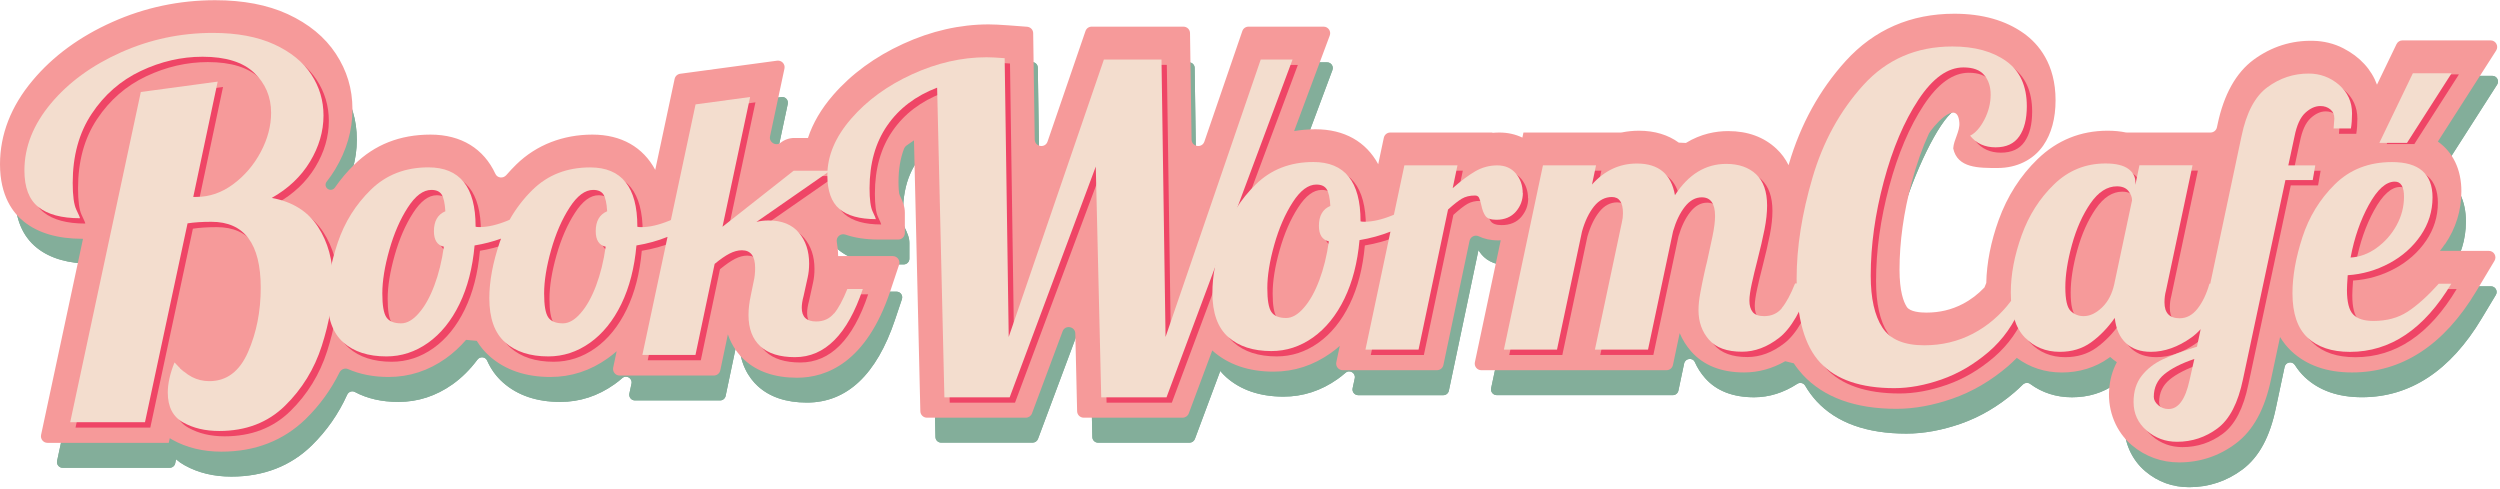 <?xml version="1.0" encoding="UTF-8"?>
<svg id="Layer_1" data-name="Layer 1" xmlns="http://www.w3.org/2000/svg" xmlns:xlink="http://www.w3.org/1999/xlink" viewBox="0 0 468 91.57">
  <defs>
    <style>
      .cls-1 {
        fill: #f3ddce;
      }

      .cls-2 {
        fill: #ef4566;
      }

      .cls-3 {
        clip-path: url(#clippath);
      }

      .cls-4 {
        fill: #83ae9a;
      }

      .cls-5 {
        fill: #f69a9a;
      }
    </style>
    <clipPath id="clippath">
      <path class="cls-4" d="M380.17,12.77c-2.79-2.85-7.43-3.5-12.44-3.5-7.88,0-14.48,2.87-19.62,8.53-4.76,5.24-8.26,11.6-10.4,18.89,0,.01,0,.02-.01,.03-.28,.95-1.54,1.04-1.99,.17-.52-1-1.18-1.88-2-2.64-2.14-1.99-4.94-3.01-8.32-3.01-2.27,0-5.15,.52-8,2.46-.4,.27-.91,.23-1.28-.08-1.89-1.6-4.41-2.45-7.43-2.45-1.1,0-2.16,.11-3.18,.32-.07,.01-.13,.02-.2,.02h-16.59c-.5,0-.94,.35-1.04,.84l-.14,.68c-1.4-.99-3.09-1.52-4.99-1.52-.88,0-1.75,.09-2.58,.27l.06-.27h-17.24c-.5,0-.94,.35-1.04,.84l-.86,4.05c-.2,.95-1.48,1.17-1.96,.32-2.88-5.12-8.1-5.84-10.81-5.84-1.29,0-2.52,.1-3.71,.31-.82,.14-1.48-.64-1.19-1.42l6.22-16.66c.26-.7-.26-1.44-1-1.44h-12.26c-.46,0-.86,.29-1.01,.72l-9.07,26.44c-.39,1.13-2.06,.86-2.07-.33l-.38-25.78c0-.58-.48-1.05-1.07-1.05h-15.76c-.46,0-.86,.29-1.01,.72l-9.07,26.44c-.39,1.13-2.06,.86-2.07-.33l-.38-25.82c0-.55-.43-1.01-.98-1.05l-2.67-.2c-1.59-.12-2.8-.18-3.7-.18-5.2,0-10.44,1.19-15.58,3.54-5.14,2.35-9.44,5.49-12.77,9.33-2.13,2.45-3.63,5.01-4.51,7.63-.15,.44-.54,.74-1.01,.74h-3.24c-.24,0-.47,.08-.66,.23l-3.11,2.45c-.78,.62-1.91-.08-1.7-1.06l3.12-14.66c.15-.72-.45-1.38-1.19-1.28l-16.39,2.21c-.45,.06-.81,.39-.9,.83l-3.46,16.22c-.2,.95-1.49,1.17-1.96,.32-2.87-5.16-8.12-5.88-10.83-5.88-5.38,0-9.95,1.79-13.56,5.31-1.08,1.05-2.06,2.18-2.96,3.37l-1.87-.3c-2.39-7.44-8.8-8.38-11.91-8.38-5.38,0-9.95,1.79-13.56,5.31-1.57,1.53-2.94,3.22-4.11,5.04-.36,.57-1.16,.64-1.63,.16-.42-.43-.87-.84-1.34-1.22s-.48-1.05-.1-1.51c.74-.88,1.41-1.81,2-2.79,2.06-3.41,3.1-7.01,3.1-10.72s-.99-6.88-2.94-9.87c-1.93-2.96-4.84-5.35-8.63-7.09-3.62-1.66-8.04-2.5-13.14-2.5-6.56,0-12.9,1.34-18.84,3.99-5.98,2.67-10.88,6.25-14.56,10.66-3.91,4.67-5.89,9.76-5.89,15.1,0,4.44,1.39,7.8,4.13,9.98,2.47,1.97,5.92,2.96,10.27,2.96h1.38l-7.89,36.91c-.14,.66,.36,1.29,1.04,1.29H31.76c.5,0,.94-.35,1.04-.84l.16-.75c.49,.43,1.03,.81,1.62,1.13,2.51,1.4,5.44,2.11,8.71,2.11,6.05,0,11.13-1.97,15.1-5.86,2.79-2.74,4.99-5.91,6.59-9.45,.25-.56,.91-.82,1.45-.53,2.3,1.23,5.02,1.86,8.16,1.86,3.64,0,7.04-1.11,10.12-3.29,1.74-1.24,3.3-2.79,4.66-4.62,.48-.65,1.49-.57,1.82,.17,.71,1.61,1.71,2.99,2.98,4.11,2.72,2.41,6.33,3.63,10.72,3.63,3.64,0,7.04-1.11,10.12-3.29,.51-.36,1-.75,1.48-1.17,.77-.67,1.94,.04,1.73,1.03l-.4,1.86c-.14,.66,.36,1.29,1.04,1.29h15.94c.5,0,.94-.35,1.04-.85l2.59-12.32c-.05,.59-.08,1.16-.08,1.71,0,4.59,1.9,7.3,3.5,8.77,2.23,2.05,5.32,3.09,9.2,3.09,7.49,0,13.04-5.21,16.49-15.49l1.3-3.87c.23-.69-.28-1.4-1.01-1.4h-8.96c-.44,0-.83,.27-.99,.67l-.25,.63c.08-.66,.12-1.35,.12-2.06,0-3.31-.97-6.13-2.88-8.38-.35-.42-.78-.85-1.3-1.27l.89-.62c.59,1.2,1.37,2.23,2.36,3.07,2.23,1.9,5.4,2.86,9.42,2.86h2.93c.59,0,1.07-.48,1.07-1.07v-2.93c0-1-.34-1.78-.92-2.98-.03-.07-.06-.15-.08-.22-.06-.27-.19-1.01-.19-2.56,0-2.79,.45-5.18,1.37-7.26l.03-.02h-.02c.34-.78,.75-1.51,1.22-2.2,.11-.16,.22-.31,.34-.47,.61-.81,1.9-.41,1.93,.61l1.2,51.42c.01,.58,.49,1.04,1.07,1.04h17.12c.44,0,.84-.28,1-.69l7.65-20.48c.41-1.1,2.04-.83,2.06,.35l.47,19.79c.01,.58,.49,1.04,1.07,1.04h17.12c.44,0,.84-.28,1-.69l4.75-12.73c.35,.41,.72,.81,1.13,1.17,2.72,2.41,6.33,3.63,10.72,3.63,3.64,0,7.04-1.11,10.12-3.29,.51-.36,1-.75,1.48-1.17,.77-.67,1.94,.04,1.73,1.03l-.4,1.87c-.14,.66,.37,1.29,1.04,1.29h15.94c.5,0,.94-.35,1.04-.85l5.54-26.31c.1,.16,.2,.32,.3,.46,.78,1.1,2.33,2.4,5.29,2.4,.11,0,.21,0,.32,0,.69-.02,1.22,.6,1.07,1.28l-4.61,21.72c-.14,.66,.37,1.29,1.04,1.29h32.98c.5,0,.94-.35,1.04-.85l1.07-5.07c.21-1,1.6-1.18,2.01-.25,.48,1.07,1.11,2.06,1.91,2.97,2.1,2.39,5.19,3.6,9.18,3.6,2.81,0,5.52-.85,8.09-2.52,.5-.32,1.17-.16,1.47,.35,.63,1.08,1.35,2.05,2.16,2.93,3.72,4.01,9.37,6.04,16.79,6.04,3.21,0,6.64-.62,10.17-1.85,3.57-1.25,6.96-3.22,10.06-5.88,.53-.46,1.04-.93,1.53-1.42,.38-.38,.98-.47,1.41-.15,2.22,1.64,4.88,2.5,7.81,2.5,3.1,0,5.85-.84,8.16-2.51,.32-.23,.64-.47,.95-.73,.18,.19,.37,.38,.56,.56,.36,.33,.75,.64,1.15,.91,.43,.29,.58,.87,.34,1.33-.83,1.56-1.29,3.34-1.35,5.33-.11,3.43,1.34,6.79,3.97,8.99,2.34,1.96,5.08,2.95,8.16,2.95,3.67,0,7.03-1.11,9.98-3.31,3.1-2.31,5.15-6.11,6.28-11.58l1.62-7.62c.2-.94,1.43-1.15,1.94-.34s1.15,1.6,1.86,2.27c2.64,2.48,6.23,3.74,10.67,3.74,9.01,0,16.55-4.95,22.4-14.71l2.67-4.44c.43-.71-.09-1.61-.91-1.61h-8.83c-.3,0-.59,.13-.79,.35l-.87,.97c-1.87,2.08-3.57,3.62-5.04,4.57-1.12,.73-2.49,1.08-4.2,1.08-.38,0-.65-.03-.83-.06-.05-.21-.1-.54-.12-1.03,2.02-.46,3.96-1.19,5.81-2.18,3-1.61,5.45-3.79,7.28-6.48,1.92-2.83,2.9-5.98,2.9-9.36,0-3.77-1.39-6.68-3.93-8.5-.46-.33-.57-.96-.27-1.43l10.04-15.69c.45-.71-.06-1.64-.9-1.64h-14.45c-.41,0-.78,.23-.96,.6l-3.36,6.98c-.4,.84-1.61,.79-1.95-.08-.94-2.44-2.77-4.49-5.42-5.95-1.71-.95-3.66-1.44-5.62-1.48-3.81-.08-7.32,1.04-10.44,3.32-3.13,2.3-5.29,6.2-6.41,11.57l-.3,1.44c-.1,.49-.54,.84-1.04,.84h-16.72c-.07,0-.13,0-.2-.02-.98-.22-2.07-.32-3.28-.32-4.78,0-8.95,1.69-12.4,5.02-3.12,3.02-5.5,6.73-7.06,11.04-1.51,4.17-2.27,8.24-2.27,12.09,0,.06,0,.12,0,.19-1.45,1.68-3.07,3-4.95,3.98-2.23,1.16-4.6,1.72-7.26,1.72-2.33,0-3.84-.51-4.5-1.52-.7-1.07,.6,1.41-2.28-1.73-7.56-8.27,6.62-41.61,10.9-41.4M20.18,42.11s0,0,0,0c-.01-.03-.29-.77-.29-3.3,0-4.29,.94-7.8,2.88-10.72,.19-.29,.39-.58,.6-.86l-3.18,14.88Z"/>
    </clipPath>
  </defs>
  <g>
    <path class="cls-4" d="M380.17,12.77c-2.79-2.85-7.43-3.5-12.44-3.5-7.88,0-14.48,2.87-19.62,8.53-4.76,5.24-8.26,11.6-10.4,18.89,0,.01,0,.02-.01,.03-.28,.95-1.54,1.04-1.99,.17-.52-1-1.18-1.88-2-2.64-2.14-1.99-4.94-3.01-8.32-3.01-2.27,0-5.15,.52-8,2.46-.4,.27-.91,.23-1.28-.08-1.89-1.6-4.41-2.45-7.43-2.45-1.1,0-2.16,.11-3.18,.32-.07,.01-.13,.02-.2,.02h-16.59c-.5,0-.94,.35-1.04,.84l-.14,.68c-1.4-.99-3.09-1.52-4.99-1.52-.88,0-1.75,.09-2.58,.27l.06-.27h-17.24c-.5,0-.94,.35-1.04,.84l-.86,4.05c-.2,.95-1.48,1.17-1.96,.32-2.88-5.12-8.1-5.84-10.81-5.84-1.29,0-2.52,.1-3.71,.31-.82,.14-1.48-.64-1.19-1.42l6.22-16.66c.26-.7-.26-1.44-1-1.44h-12.26c-.46,0-.86,.29-1.01,.72l-9.07,26.44c-.39,1.13-2.06,.86-2.07-.33l-.38-25.78c0-.58-.48-1.05-1.07-1.05h-15.76c-.46,0-.86,.29-1.01,.72l-9.07,26.44c-.39,1.13-2.06,.86-2.07-.33l-.38-25.82c0-.55-.43-1.01-.98-1.05l-2.67-.2c-1.59-.12-2.8-.18-3.7-.18-5.2,0-10.44,1.19-15.58,3.54-5.14,2.35-9.44,5.49-12.77,9.33-2.13,2.45-3.63,5.01-4.51,7.63-.15,.44-.54,.74-1.01,.74h-3.24c-.24,0-.47,.08-.66,.23l-3.11,2.45c-.78,.62-1.91-.08-1.7-1.06l3.12-14.66c.15-.72-.45-1.38-1.19-1.28l-16.39,2.21c-.45,.06-.81,.39-.9,.83l-3.46,16.22c-.2,.95-1.49,1.17-1.96,.32-2.87-5.16-8.12-5.88-10.83-5.88-5.38,0-9.95,1.79-13.56,5.31-1.08,1.05-2.06,2.18-2.96,3.37l-1.87-.3c-2.39-7.44-8.8-8.38-11.91-8.38-5.38,0-9.95,1.79-13.56,5.31-1.57,1.53-2.94,3.22-4.11,5.04-.36,.57-1.16,.64-1.63,.16-.42-.43-.87-.84-1.34-1.22s-.48-1.05-.1-1.51c.74-.88,1.41-1.81,2-2.79,2.06-3.41,3.1-7.01,3.1-10.72s-.99-6.88-2.94-9.87c-1.93-2.96-4.84-5.35-8.63-7.09-3.62-1.66-8.04-2.5-13.14-2.5-6.56,0-12.9,1.34-18.84,3.99-5.98,2.67-10.88,6.25-14.56,10.66-3.91,4.67-5.89,9.76-5.89,15.1,0,4.44,1.39,7.8,4.13,9.98,2.47,1.97,5.92,2.96,10.27,2.96h1.38l-7.89,36.91c-.14,.66,.36,1.29,1.04,1.29H31.76c.5,0,.94-.35,1.04-.84l.16-.75c.49,.43,1.03,.81,1.62,1.13,2.51,1.4,5.44,2.11,8.71,2.11,6.05,0,11.13-1.97,15.1-5.86,2.79-2.74,4.99-5.91,6.59-9.45,.25-.56,.91-.82,1.45-.53,2.3,1.23,5.02,1.86,8.16,1.86,3.64,0,7.04-1.11,10.12-3.29,1.74-1.24,3.3-2.79,4.66-4.62,.48-.65,1.49-.57,1.82,.17,.71,1.61,1.71,2.99,2.98,4.11,2.72,2.41,6.33,3.63,10.72,3.63,3.64,0,7.04-1.11,10.12-3.29,.51-.36,1-.75,1.48-1.17,.77-.67,1.94,.04,1.73,1.03l-.4,1.86c-.14,.66,.36,1.29,1.04,1.29h15.94c.5,0,.94-.35,1.04-.85l2.59-12.32c-.05,.59-.08,1.16-.08,1.71,0,4.59,1.9,7.3,3.5,8.77,2.23,2.05,5.32,3.09,9.2,3.09,7.49,0,13.04-5.21,16.49-15.49l1.3-3.87c.23-.69-.28-1.4-1.01-1.4h-8.96c-.44,0-.83,.27-.99,.67l-.25,.63c.08-.66,.12-1.35,.12-2.06,0-3.31-.97-6.13-2.88-8.38-.35-.42-.78-.85-1.3-1.27l.89-.62c.59,1.2,1.37,2.23,2.36,3.07,2.23,1.9,5.4,2.86,9.42,2.86h2.93c.59,0,1.07-.48,1.07-1.07v-2.93c0-1-.34-1.78-.92-2.98-.03-.07-.06-.15-.08-.22-.06-.27-.19-1.01-.19-2.56,0-2.79,.45-5.18,1.37-7.26l.03-.02h-.02c.34-.78,.75-1.51,1.22-2.2,.11-.16,.22-.31,.34-.47,.61-.81,1.9-.41,1.93,.61l1.2,51.42c.01,.58,.49,1.04,1.07,1.04h17.12c.44,0,.84-.28,1-.69l7.65-20.48c.41-1.1,2.04-.83,2.06,.35l.47,19.79c.01,.58,.49,1.04,1.07,1.04h17.12c.44,0,.84-.28,1-.69l4.75-12.73c.35,.41,.72,.81,1.13,1.17,2.72,2.41,6.33,3.63,10.72,3.63,3.64,0,7.04-1.11,10.12-3.29,.51-.36,1-.75,1.48-1.17,.77-.67,1.94,.04,1.73,1.03l-.4,1.87c-.14,.66,.37,1.29,1.04,1.29h15.94c.5,0,.94-.35,1.04-.85l5.54-26.31c.1,.16,.2,.32,.3,.46,.78,1.1,2.33,2.4,5.29,2.4,.11,0,.21,0,.32,0,.69-.02,1.22,.6,1.07,1.28l-4.61,21.72c-.14,.66,.37,1.29,1.04,1.29h32.98c.5,0,.94-.35,1.04-.85l1.07-5.07c.21-1,1.6-1.18,2.01-.25,.48,1.07,1.11,2.06,1.91,2.97,2.1,2.39,5.19,3.6,9.18,3.6,2.81,0,5.52-.85,8.09-2.52,.5-.32,1.17-.16,1.47,.35,.63,1.08,1.35,2.05,2.16,2.93,3.72,4.01,9.37,6.04,16.79,6.04,3.21,0,6.64-.62,10.17-1.85,3.57-1.25,6.96-3.22,10.06-5.88,.53-.46,1.04-.93,1.53-1.42,.38-.38,.98-.47,1.41-.15,2.22,1.64,4.88,2.5,7.81,2.5,3.1,0,5.85-.84,8.16-2.51,.32-.23,.64-.47,.95-.73,.18,.19,.37,.38,.56,.56,.36,.33,.75,.64,1.15,.91,.43,.29,.58,.87,.34,1.33-.83,1.56-1.29,3.34-1.35,5.33-.11,3.43,1.34,6.79,3.97,8.99,2.34,1.96,5.08,2.95,8.16,2.95,3.67,0,7.03-1.11,9.98-3.31,3.1-2.31,5.15-6.11,6.28-11.58l1.62-7.62c.2-.94,1.43-1.15,1.94-.34s1.15,1.6,1.86,2.27c2.64,2.48,6.23,3.74,10.67,3.74,9.01,0,16.55-4.95,22.4-14.71l2.67-4.44c.43-.71-.09-1.61-.91-1.61h-8.83c-.3,0-.59,.13-.79,.35l-.87,.97c-1.87,2.08-3.57,3.62-5.04,4.57-1.12,.73-2.49,1.08-4.2,1.08-.38,0-.65-.03-.83-.06-.05-.21-.1-.54-.12-1.03,2.02-.46,3.96-1.19,5.81-2.18,3-1.61,5.45-3.79,7.28-6.48,1.92-2.83,2.9-5.98,2.9-9.36,0-3.77-1.39-6.68-3.93-8.5-.46-.33-.57-.96-.27-1.43l10.04-15.69c.45-.71-.06-1.64-.9-1.64h-14.45c-.41,0-.78,.23-.96,.6l-3.36,6.98c-.4,.84-1.61,.79-1.95-.08-.94-2.44-2.77-4.49-5.42-5.95-1.71-.95-3.66-1.44-5.62-1.48-3.81-.08-7.32,1.04-10.44,3.32-3.13,2.3-5.29,6.2-6.41,11.57l-.3,1.44c-.1,.49-.54,.84-1.04,.84h-16.72c-.07,0-.13,0-.2-.02-.98-.22-2.07-.32-3.28-.32-4.78,0-8.95,1.69-12.4,5.02-3.12,3.02-5.5,6.73-7.06,11.04-1.51,4.17-2.27,8.24-2.27,12.09,0,.06,0,.12,0,.19-1.45,1.68-3.07,3-4.95,3.98-2.23,1.16-4.6,1.72-7.26,1.72-2.33,0-3.84-.51-4.5-1.52-.7-1.07,.6,1.41-2.28-1.73-7.56-8.27,6.62-41.61,10.9-41.4M20.18,42.11s0,0,0,0c-.01-.03-.29-.77-.29-3.3,0-4.29,.94-7.8,2.88-10.72,.19-.29,.39-.58,.6-.86l-3.18,14.88Z"/>
    <g class="cls-3">
      <rect class="cls-4" x="19.96" y="27.54" width="3.48" height="14.88"/>
      <rect class="cls-4" x="2.92" y="7.02" width=".87" height="84.55"/>
      <rect class="cls-4" x="3.78" y="7.02" width="463.93" height="84.55"/>
      <rect class="cls-4" x="467.71" y="7.02" width=".28" height="84.55"/>
    </g>
  </g>
  <path class="cls-5" d="M457.7,45.73c2.04-3,3.07-6.33,3.07-9.92,0-4.11-1.59-7.32-4.4-9.31,0,0,0,0,0,0l10.91-17.04c.52-.82-.06-1.9-1.04-1.9h-16.5c-.47,0-.9,.27-1.11,.7l-3.66,7.59s0,0,0,0c-1.04-2.83-3.16-5.2-6.32-6.82-1.73-.89-3.67-1.35-5.62-1.39-4.05-.1-7.79,1.09-11.11,3.51-3.34,2.45-5.63,6.55-6.8,12.17l-.11,.51c-.12,.57-.62,.98-1.2,.98h-15.66c-.08,0-.15-.02-.23-.02-1.02-.21-2.14-.32-3.37-.32-5.05,0-9.46,1.78-13.1,5.3-3.23,3.12-5.69,6.96-7.3,11.42-1.46,4.05-2.24,8.01-2.32,11.78l-.34,.84c-1.22,1.28-2.56,2.31-4.09,3.1-2.08,1.08-4.3,1.61-6.79,1.61-1.11,0-3.06-.14-3.66-1.07-.62-.96-1.36-2.94-1.36-6.96,0-5.21,.77-10.73,2.29-16.41,.91-3.38,1.98-6.41,3.21-9.07,.36-.77,5.31-6.94,5.7-2.07,.13,1.66-1.04,3.17-1.15,4.84h0c.79,3.72,4.79,3.67,8.32,3.67s6.65-1.49,8.53-4.2c1.53-2.21,2.31-5.07,2.31-8.49,0-6.81-3.22-10.56-5.92-12.5-3.42-2.45-7.8-3.69-13.02-3.69-8.17,0-15.02,2.98-20.36,8.86-4.86,5.36-8.44,11.84-10.62,19.28-.02,.07-.04,.14-.06,.21-.58-1.17-1.34-2.21-2.3-3.1-2.33-2.17-5.36-3.28-9-3.28-2.27,0-5.09,.48-7.92,2.22l-1.33-.06c-1.99-1.45-4.52-2.23-7.44-2.23-1.1,0-2.18,.11-3.22,.32l-.22,.02h-18.2s-.2,.95-.2,.95c-1.29-.62-2.73-.95-4.3-.95-.44,0-.88,.02-1.31,.06v-.06s-19.13,0-19.13,0c-.58,0-1.08,.41-1.2,.98l-1.05,4.95s0,0,0,0c-2.28-4.21-6.33-6.54-11.74-6.54-1.39,0-2.72,.12-4,.34,0,0,0,0,0,0l6.67-17.89c.3-.8-.29-1.66-1.15-1.66h-14.06c-.53,0-.99,.33-1.16,.83l-7.1,20.68c-.45,1.31-2.38,1-2.4-.38l-.29-19.92c0-.67-.56-1.21-1.23-1.21h-17.18c-.53,0-.99,.33-1.16,.83l-7.1,20.68c-.45,1.31-2.38,1-2.4-.38l-.29-19.9c0-.64-.5-1.16-1.14-1.21l-3.43-.26c-1.63-.12-2.86-.18-3.77-.18-5.34,0-10.73,1.22-16,3.64-5.27,2.41-9.68,5.64-13.11,9.59-2.23,2.57-3.8,5.26-4.71,8.03,0,0,0,0,0,0h-2.55c-.94,0-1.85,.32-2.58,.9h0c-.91,.71-2.21-.1-1.97-1.22l2.7-12.67c.18-.83-.52-1.59-1.37-1.48l-18.15,2.45c-.52,.07-.93,.46-1.04,.96l-3.63,17.03s0,0,0,0c-2.27-4.24-6.33-6.6-11.76-6.6s-10.45,1.88-14.26,5.6c-.65,.64-1.27,1.3-1.86,1.98s-1.67,.57-2.04-.23c-2.18-4.71-6.39-7.35-12.14-7.35s-10.45,1.88-14.26,5.6c-1.37,1.33-2.58,2.78-3.65,4.32-.33,.48-1,.56-1.43,.17,0,0,0,0-.01-.01-.37-.34-.4-.89-.09-1.28,.57-.72,1.09-1.48,1.57-2.27,2.16-3.57,3.25-7.35,3.25-11.24s-1.04-7.26-3.1-10.41c-2.04-3.12-5.09-5.63-9.05-7.45-3.76-1.72-8.32-2.59-13.55-2.59-6.71,0-13.18,1.37-19.24,4.08-6.12,2.73-11.14,6.41-14.92,10.93C2.06,19.87,0,25.17,0,30.76c0,5.93,2.45,9.13,4.51,10.76,2.65,2.11,6.31,3.18,10.89,3.18h.14l-7.85,36.71c-.16,.77,.42,1.49,1.2,1.49H31.59l.19-.87c.15,.1,.31,.19,.47,.28,2.66,1.49,5.75,2.24,9.2,2.24,6.32,0,11.63-2.07,15.8-6.14,2.6-2.54,4.7-5.45,6.3-8.68,.3-.6,1-.9,1.62-.63,2.21,.97,4.74,1.47,7.59,1.47,3.85,0,7.45-1.17,10.7-3.48,1.38-.98,2.64-2.14,3.79-3.47l2,.19c.66,1.08,1.47,2.05,2.41,2.88,2.91,2.57,6.74,3.88,11.39,3.88,3.85,0,7.45-1.17,10.7-3.48,.58-.42,1.15-.86,1.69-1.34l-.65,3.06c-.16,.77,.42,1.49,1.2,1.49h17.65c.58,0,1.08-.41,1.2-.98l1.42-6.73s0,0,0,0c.76,2.22,1.98,3.76,3.07,4.76,2.42,2.23,5.74,3.36,9.88,3.36,5.48,0,12.96-2.81,17.44-16.18l1.66-4.97c.27-.8-.33-1.62-1.17-1.62h-10.24s0,0,0,0c-.01-.92-.1-1.8-.25-2.65-.17-.94,.72-1.68,1.62-1.37,1.77,.61,3.82,.92,6.12,.92h3.77c.68,0,1.23-.55,1.23-1.23v-3.77c0-1.16-.36-2.04-.96-3.3-.05-.1-.08-.2-.1-.3-.05-.31-.13-.96-.13-2.17,0-2.38,.35-4.44,1.04-6.25,.09-.23,.25-.43,.45-.57l1.41-.98,1.19,50.72c.02,.67,.56,1.2,1.23,1.2h18.52c.51,0,.97-.32,1.15-.8l5.73-15.36c.47-1.27,2.35-.95,2.38,.4l.34,14.56c.02,.67,.56,1.2,1.23,1.2h18.52c.51,0,.97-.32,1.15-.8l4.4-11.79s.06,.06,.09,.09c2.91,2.57,6.74,3.88,11.39,3.88,3.85,0,7.45-1.17,10.7-3.48,.58-.42,1.15-.86,1.69-1.34l-.65,3.06c-.16,.77,.42,1.49,1.2,1.49h17.65c.58,0,1.08-.41,1.2-.98l4.89-23.23c.17-.79,1.02-1.2,1.75-.85,.94,.46,2.14,.76,3.66,.76,.15,0,.28-.02,.43-.02l-4.84,22.83c-.16,.77,.42,1.49,1.2,1.49h34.68c.58,0,1.08-.41,1.2-.98l1.26-5.96s0,0,0,0c.53,1.24,1.24,2.38,2.14,3.41,2.3,2.62,5.64,3.95,9.93,3.95,2.66,0,5.24-.71,7.69-2.1l1.6,.39c.51,.77,1.08,1.49,1.69,2.16,3.92,4.22,9.82,6.36,17.52,6.36,3.33,0,6.86-.64,10.5-1.91,3.7-1.29,7.19-3.33,10.38-6.06,.58-.5,1.13-1.03,1.66-1.57,0,0,0,0,0,0,2.4,1.79,5.27,2.74,8.44,2.74s6.26-.91,8.75-2.7c.1-.07,.19-.14,.29-.21,.39,.36,.81,.69,1.25,.98-.84,1.56-1.33,3.32-1.45,5.27-.25,3.9,1.29,7.78,4.28,10.29,2.5,2.1,5.55,3.2,8.82,3.2,3.89,0,7.45-1.18,10.58-3.51,3.3-2.46,5.48-6.46,6.66-12.18l1.66-7.78s0,0,0,0c.59,.97,1.29,1.85,2.1,2.62,2.83,2.66,6.66,4.01,11.36,4.01,9.39,0,17.21-5.11,23.26-15.19l3.42-5.71c.49-.82-.1-1.86-1.06-1.86h-9.15c.32-.4,.62-.8,.9-1.23Z"/>
  <g>
    <g>
      <path class="cls-2" d="M51.84,38.07c3.11-1.75,5.51-4.02,7.19-6.8,1.68-2.79,2.53-5.67,2.53-8.65,0-2.79-.76-5.35-2.29-7.68-1.52-2.33-3.84-4.21-6.95-5.64-3.11-1.42-6.93-2.14-11.47-2.14-6.03,0-11.76,1.21-17.2,3.64s-9.82,5.62-13.12,9.57c-3.3,3.95-4.96,8.13-4.96,12.54,0,3.18,.87,5.46,2.62,6.85,1.75,1.39,4.34,2.09,7.78,2.09,0-.13-.23-.66-.68-1.6-.45-.94-.68-2.61-.68-5.01,0-5.05,1.18-9.36,3.55-12.93,2.36-3.56,5.43-6.24,9.19-8.02,3.76-1.78,7.61-2.67,11.57-2.67,4.34,0,7.57,1.01,9.67,3.01,2.1,2.01,3.16,4.5,3.16,7.48,0,2.46-.65,4.91-1.94,7.34s-3.01,4.44-5.15,6.03c-2.14,1.59-4.44,2.38-6.9,2.38h-.58l4.57-21.58-14.39,1.94-13.22,61.82h14l7.97-37.23c1.23-.19,2.72-.29,4.47-.29,6.16,0,9.23,4.12,9.23,12.34,0,4.41-.79,8.42-2.38,12.05-1.59,3.63-4,5.44-7.24,5.44-1.17,0-2.25-.26-3.26-.78-1-.52-2.09-1.42-3.26-2.72-.84,2.07-1.26,3.95-1.26,5.64,0,2.66,.95,4.52,2.87,5.59,1.91,1.07,4.16,1.6,6.76,1.6,4.99,0,9.09-1.57,12.3-4.71,3.21-3.14,5.51-6.89,6.9-11.23,1.39-4.34,2.09-8.36,2.09-12.05,0-3.95-.94-7.37-2.82-10.25-1.88-2.88-4.76-4.68-8.65-5.39Z"/>
      <path class="cls-2" d="M157.09,59.7c-.83,.99-1.93,1.48-3.31,1.48-1.79,0-2.69-.85-2.69-2.55,0-.64,.11-1.38,.34-2.21l.76-3.45c.18-.78,.28-1.66,.28-2.62,0-2.35-.64-4.28-1.93-5.8-1.29-1.52-3.17-2.28-5.66-2.28-.83,0-1.59,.09-2.28,.28l13.8-9.59h-6.83l-13.32,10.49,5.17-24.29-10.21,1.38-4.62,21.65c-.1,.04-.19,.08-.28,.12-1.98,.81-3.73,1.21-5.24,1.21-.37,0-.62-.02-.76-.07v-.07c0-7.36-2.94-11.04-8.83-11.04-4.33,0-7.91,1.39-10.76,4.17-1.73,1.69-3.16,3.57-4.32,5.63-.13,.05-.25,.11-.37,.16-1.98,.81-3.73,1.21-5.24,1.21-.37,0-.62-.02-.76-.07v-.07c0-7.36-2.94-11.04-8.83-11.04-4.33,0-7.91,1.39-10.76,4.17-2.85,2.78-4.92,6.08-6.21,9.9-1.29,3.82-1.93,7.29-1.93,10.42,0,3.77,.99,6.53,2.97,8.28,1.98,1.75,4.67,2.62,8.07,2.62,2.8,0,5.4-.85,7.8-2.55,2.39-1.7,4.35-4.12,5.87-7.25,1.52-3.13,2.46-6.79,2.83-10.97,1.75-.29,3.4-.72,4.96-1.28-.09,.24-.19,.48-.27,.73-1.29,3.82-1.93,7.29-1.93,10.42,0,3.77,.99,6.53,2.97,8.28,1.98,1.75,4.67,2.62,8.07,2.62,2.8,0,5.4-.85,7.8-2.55,2.39-1.7,4.35-4.12,5.87-7.25,1.52-3.13,2.46-6.79,2.83-10.97,2.07-.34,4.01-.88,5.82-1.61l-4.71,22.1h9.94l3.59-17.04c1.06-.87,1.99-1.52,2.79-1.93s1.58-.62,2.31-.62c1.66,0,2.48,1.1,2.48,3.31,0,.92-.09,1.77-.28,2.55l-.55,2.69c-.28,1.29-.41,2.48-.41,3.59,0,2.53,.74,4.47,2.21,5.83,1.47,1.36,3.63,2.04,6.49,2.04,5.61,0,9.84-4.25,12.7-12.76h-2.9c-.83,2.07-1.66,3.6-2.48,4.59Zm-73-12.52c-.37,2.67-.97,5.1-1.79,7.28s-1.79,3.91-2.9,5.17c-1.1,1.27-2.21,1.9-3.31,1.9-1.33,0-2.25-.38-2.76-1.14-.51-.76-.76-2.24-.76-4.45,0-2.35,.44-5.06,1.31-8.14,.87-3.08,2.02-5.73,3.45-7.94,1.42-2.21,2.9-3.31,4.42-3.31,.92,0,1.56,.29,1.93,.86,.37,.58,.6,1.62,.69,3.14-1.43,.6-2.14,1.84-2.14,3.73,0,1.66,.62,2.62,1.86,2.9Zm30.29,0c-.37,2.67-.97,5.1-1.79,7.28s-1.79,3.91-2.9,5.17c-1.1,1.27-2.21,1.9-3.31,1.9-1.33,0-2.25-.38-2.76-1.14-.51-.76-.76-2.24-.76-4.45,0-2.35,.44-5.06,1.31-8.14,.87-3.08,2.02-5.73,3.45-7.94,1.42-2.21,2.9-3.31,4.42-3.31,.92,0,1.56,.29,1.93,.86,.37,.58,.6,1.62,.69,3.14-1.43,.6-2.14,1.84-2.14,3.73,0,1.66,.62,2.62,1.86,2.9Z"/>
      <path class="cls-2" d="M237.01,12.14l-17.82,51.94-.76-51.94h-10.78l-17.82,51.94-.76-52.19c-1.47-.11-2.6-.17-3.39-.17-4.64,0-9.28,1.06-13.92,3.18-4.64,2.12-8.45,4.89-11.42,8.32-2.97,3.42-4.46,6.95-4.46,10.57,0,2.94,.75,5.05,2.25,6.32s3.78,1.91,6.83,1.91c0-.11-.2-.58-.59-1.4-.4-.82-.59-2.28-.59-4.37,0-4.64,1.1-8.56,3.31-11.75,2.21-3.2,5.32-5.56,9.34-7.09l1.36,57.97h12.22l16.12-43.2,1.02,43.2h12.22l23.59-63.23h-5.94Z"/>
      <path class="cls-2" d="M286.05,37.14c0-1.43-.43-2.64-1.28-3.66-.85-1.01-2.01-1.52-3.48-1.52s-2.84,.37-4.11,1.1c-1.27,.74-2.68,1.79-4.24,3.17l.9-4.28h-9.94l-1.96,9.24c-.08,.04-.16,.07-.25,.11-1.98,.81-3.73,1.21-5.24,1.21-.37,0-.62-.02-.76-.07v-.07c0-7.36-2.94-11.04-8.83-11.04-4.33,0-7.91,1.39-10.76,4.17-2.85,2.78-4.92,6.08-6.21,9.9-1.29,3.82-1.93,7.29-1.93,10.42,0,3.77,.99,6.53,2.97,8.28,1.98,1.75,4.67,2.62,8.07,2.62,2.8,0,5.4-.85,7.8-2.55,2.39-1.7,4.35-4.12,5.87-7.25,1.52-3.13,2.46-6.79,2.83-10.97,2.06-.34,3.98-.88,5.79-1.59l-4.68,22.09h9.94l5.52-26.22c1.06-.97,1.92-1.64,2.59-2.04,.67-.39,1.48-.59,2.45-.59,.37,0,.62,.14,.76,.41,.14,.28,.28,.71,.41,1.31,.18,.92,.45,1.62,.79,2.1,.34,.48,1.02,.72,2.04,.72,1.56,0,2.78-.51,3.66-1.52,.87-1.01,1.31-2.18,1.31-3.52Zm-36.29,9.04c-.37,2.67-.97,5.1-1.79,7.28s-1.79,3.91-2.9,5.17c-1.1,1.27-2.21,1.9-3.31,1.9-1.33,0-2.25-.38-2.76-1.14-.51-.76-.76-2.24-.76-4.45,0-2.35,.44-5.06,1.31-8.14,.87-3.08,2.02-5.73,3.45-7.94,1.42-2.21,2.9-3.31,4.42-3.31,.92,0,1.56,.29,1.93,.86,.37,.58,.6,1.62,.69,3.14-1.43,.6-2.14,1.84-2.14,3.73,0,1.66,.62,2.62,1.86,2.9Z"/>
      <path class="cls-2" d="M334.56,58.7c-.83,.99-1.93,1.48-3.31,1.48-1.01,0-1.72-.25-2.14-.76-.41-.5-.62-1.22-.62-2.14,0-.78,.15-1.85,.45-3.21,.3-1.36,.63-2.75,1-4.17,.6-2.35,1.06-4.33,1.38-5.97,.32-1.63,.48-3.12,.48-4.45,0-2.62-.69-4.58-2.07-5.87-1.38-1.29-3.24-1.93-5.59-1.93-3.86,0-7.06,1.96-9.59,5.86-.69-3.96-3.06-5.93-7.11-5.93-3.27,0-6.07,1.31-8.42,3.93l.76-3.59h-9.94l-7.31,34.5h9.94l4.69-22.15c.55-1.93,1.3-3.48,2.24-4.66,.94-1.17,2.06-1.76,3.35-1.76,1.38,0,2.07,1.01,2.07,3.04,0,.6-.07,1.17-.21,1.72l-5.04,23.8h9.94l4.69-22.15c.55-1.89,1.29-3.42,2.21-4.59,.92-1.17,1.98-1.76,3.17-1.76,1.66,0,2.48,1.17,2.48,3.52,0,.97-.16,2.23-.48,3.79-.32,1.56-.67,3.15-1.03,4.76-.09,.32-.27,1.06-.52,2.21-.25,1.15-.5,2.33-.72,3.55-.23,1.22-.35,2.31-.35,3.28,0,2.21,.66,4.06,1.97,5.55,1.31,1.5,3.37,2.24,6.18,2.24,2.39,0,4.7-.86,6.93-2.59,2.23-1.73,4.2-5.12,5.9-10.18h-2.9c-.83,2.07-1.66,3.6-2.48,4.59Z"/>
      <path class="cls-2" d="M369.81,26.41c1.17,1.45,2.75,2.17,4.76,2.17s3.48-.68,4.43-2.05c.95-1.36,1.42-3.24,1.42-5.64,0-3.79-1.28-6.6-3.84-8.43-2.56-1.84-5.93-2.76-10.1-2.76-6.74,0-12.29,2.41-16.66,7.22-4.37,4.82-7.54,10.59-9.52,17.33-1.98,6.74-2.97,13.03-2.97,18.87,0,7.35,1.47,12.61,4.43,15.78,2.95,3.17,7.57,4.76,13.86,4.76,2.78,0,5.73-.54,8.85-1.63,3.12-1.09,6.04-2.8,8.77-5.13,2.73-2.34,4.79-5.26,6.18-8.77l-1.92-.84c-2,2.67-4.4,4.73-7.18,6.18-2.78,1.45-5.82,2.17-9.1,2.17-3.79,0-6.4-1.11-7.85-3.34s-2.17-5.46-2.17-9.69c0-5.68,.82-11.58,2.46-17.7,1.64-6.12,3.8-11.2,6.47-15.24,2.67-4.04,5.48-6.05,8.43-6.05,1.78,0,3.08,.47,3.88,1.42,.81,.95,1.21,2.17,1.21,3.67,0,1.61-.39,3.17-1.17,4.68-.78,1.5-1.67,2.51-2.67,3.01Z"/>
      <path class="cls-2" d="M434.41,31.96h-5.04l1.17-5.45c.41-2.07,1.08-3.53,2-4.38,.92-.85,1.86-1.28,2.83-1.28,.74,0,1.36,.21,1.86,.62,.51,.41,.76,.99,.76,1.72,0,.23-.05,.85-.14,1.86h3.24c.14-.83,.21-1.77,.21-2.83,0-2.16-.82-3.94-2.45-5.35-1.63-1.4-3.53-2.1-5.69-2.1-2.81,0-5.37,.85-7.69,2.55-2.32,1.7-3.95,4.76-4.86,9.18l-5.85,27.6h-.15c-.55,1.93-1.3,3.5-2.24,4.69-.94,1.2-2.06,1.79-3.35,1.79-1.89,0-2.83-.99-2.83-2.97,0-.78,.09-1.52,.28-2.21l4.97-23.46h-9.94l-.76,3.66v-.48c0-1.06-.46-1.91-1.38-2.55-.92-.64-2.32-.97-4.21-.97-3.73,0-6.93,1.3-9.62,3.9-2.69,2.6-4.72,5.77-6.07,9.52s-2.04,7.33-2.04,10.73c0,3.82,.88,6.62,2.62,8.42,1.75,1.79,3.93,2.69,6.56,2.69,2.25,0,4.2-.59,5.83-1.76,1.63-1.17,3.12-2.7,4.45-4.59,.23,2.07,.93,3.65,2.1,4.73,1.17,1.08,2.73,1.62,4.66,1.62,2.53,0,5.05-.88,7.56-2.66,.61-.43,1.2-.96,1.76-1.58l-.69,3.28c-2.67,.83-4.81,1.62-6.42,2.38-1.61,.76-2.92,1.78-3.93,3.07-1.01,1.29-1.52,2.92-1.52,4.9,0,2.16,.82,3.94,2.45,5.35s3.53,2.1,5.69,2.1c2.81,0,5.34-.84,7.59-2.52,2.25-1.68,3.84-4.75,4.76-9.21l7.94-37.26h5.11l.48-2.76Zm-37.6,22.15c-.41,1.89-1.18,3.37-2.31,4.45-1.13,1.08-2.27,1.62-3.42,1.62-.97,0-1.78-.32-2.45-.97-.67-.64-1-2.12-1-4.42s.41-4.96,1.24-7.97c.83-3.01,1.98-5.59,3.45-7.73,1.47-2.14,3.13-3.21,4.97-3.21,.97,0,1.68,.29,2.14,.86,.46,.58,.69,1.16,.69,1.76l-3.31,15.59Zm14.07,18.08c-.78,3.59-2.09,5.38-3.93,5.38-.74,0-1.38-.24-1.93-.72-.55-.48-.83-1-.83-1.55,0-1.75,.66-3.16,1.97-4.24,1.31-1.08,3.19-2.04,5.62-2.86l-.9,4Z"/>
      <path class="cls-2" d="M451.69,59.36c-1.77,1.15-3.9,1.72-6.38,1.72-1.75,0-3.01-.4-3.79-1.21-.78-.8-1.17-2.33-1.17-4.59,0-.46,.04-1.38,.14-2.76,2.76-.18,5.36-.93,7.8-2.24,2.44-1.31,4.39-3.05,5.87-5.21,1.47-2.16,2.21-4.53,2.21-7.11,0-4.42-2.53-6.62-7.59-6.62-4.33,0-7.89,1.39-10.7,4.17-2.81,2.78-4.83,6.08-6.07,9.9-1.24,3.82-1.86,7.31-1.86,10.49,0,3.77,.94,6.54,2.83,8.31,1.89,1.77,4.53,2.66,7.94,2.66,7.54,0,13.87-4.25,18.97-12.76h-2.35c-2.12,2.35-4.06,4.09-5.83,5.24Zm-7.24-20.01c1.59-2.9,3.21-4.35,4.86-4.35,1.15,0,1.72,.94,1.72,2.83s-.47,3.68-1.41,5.38c-.94,1.7-2.19,3.1-3.73,4.21s-3.16,1.7-4.86,1.79c.69-3.68,1.83-6.97,3.42-9.87Z"/>
    </g>
    <polygon class="cls-2" points="460.31 13.93 453.06 13.93 446.78 26.97 451.96 26.97 460.31 13.93"/>
  </g>
  <polygon class="cls-1" points="458.94 13.71 451.69 13.71 445.41 26.75 450.59 26.75 458.94 13.71"/>
  <path class="cls-1" d="M50.84,37.07c3.11-1.75,5.51-4.02,7.19-6.8,1.68-2.79,2.53-5.67,2.53-8.65,0-2.79-.76-5.35-2.29-7.68-1.52-2.33-3.84-4.21-6.95-5.64-3.11-1.42-6.93-2.14-11.47-2.14-6.03,0-11.76,1.21-17.2,3.64s-9.82,5.62-13.12,9.57c-3.3,3.95-4.96,8.13-4.96,12.54,0,3.18,.87,5.46,2.62,6.85,1.75,1.39,4.34,2.09,7.78,2.09,0-.13-.23-.66-.68-1.6-.45-.94-.68-2.61-.68-5.01,0-5.05,1.18-9.36,3.55-12.93,2.36-3.56,5.43-6.24,9.19-8.02,3.76-1.78,7.61-2.67,11.57-2.67,4.34,0,7.57,1.01,9.67,3.01,2.1,2.01,3.16,4.5,3.16,7.48,0,2.46-.65,4.91-1.94,7.34s-3.01,4.44-5.15,6.03c-2.14,1.59-4.44,2.38-6.9,2.38h-.58l4.57-21.58-14.39,1.94-13.22,61.82h14l7.97-37.23c1.23-.19,2.72-.29,4.47-.29,6.16,0,9.23,4.12,9.23,12.34,0,4.41-.79,8.42-2.38,12.05-1.59,3.63-4,5.44-7.24,5.44-1.17,0-2.25-.26-3.26-.78-1-.52-2.09-1.42-3.26-2.72-.84,2.07-1.26,3.95-1.26,5.64,0,2.66,.95,4.52,2.87,5.59,1.91,1.07,4.16,1.6,6.76,1.6,4.99,0,9.09-1.57,12.3-4.71,3.21-3.14,5.51-6.89,6.9-11.23,1.39-4.34,2.09-8.36,2.09-12.05,0-3.95-.94-7.37-2.82-10.25-1.88-2.88-4.76-4.68-8.65-5.39Z"/>
  <path class="cls-1" d="M156.09,58.7c-.83,.99-1.93,1.48-3.31,1.48-1.79,0-2.69-.85-2.69-2.55,0-.64,.11-1.38,.34-2.21l.76-3.45c.18-.78,.28-1.66,.28-2.62,0-2.35-.64-4.28-1.93-5.8-1.29-1.52-3.17-2.28-5.66-2.28-.83,0-1.59,.09-2.28,.28l13.8-9.59h-6.83l-13.32,10.49,5.17-24.29-10.21,1.38-4.62,21.65c-.1,.04-.19,.08-.28,.12-1.98,.81-3.73,1.21-5.24,1.21-.37,0-.62-.02-.76-.07v-.07c0-7.36-2.94-11.04-8.83-11.04-4.33,0-7.91,1.39-10.76,4.17-1.73,1.69-3.16,3.57-4.32,5.63-.13,.05-.25,.11-.37,.16-1.98,.81-3.73,1.21-5.24,1.21-.37,0-.62-.02-.76-.07v-.07c0-7.36-2.94-11.04-8.83-11.04-4.33,0-7.91,1.39-10.76,4.17-2.85,2.78-4.92,6.08-6.21,9.9-1.29,3.82-1.93,7.29-1.93,10.42,0,3.77,.99,6.53,2.97,8.28,1.98,1.75,4.67,2.62,8.07,2.62,2.8,0,5.4-.85,7.8-2.55,2.39-1.7,4.35-4.12,5.87-7.25,1.52-3.13,2.46-6.79,2.83-10.97,1.75-.29,3.4-.72,4.96-1.28-.09,.24-.19,.48-.27,.73-1.29,3.82-1.93,7.29-1.93,10.42,0,3.77,.99,6.53,2.97,8.28,1.98,1.75,4.67,2.62,8.07,2.62,2.8,0,5.4-.85,7.8-2.55,2.39-1.7,4.35-4.12,5.87-7.25,1.52-3.13,2.46-6.79,2.83-10.97,2.07-.34,4.01-.88,5.82-1.61l-4.71,22.1h9.94l3.59-17.04c1.06-.87,1.99-1.52,2.79-1.93s1.58-.62,2.31-.62c1.66,0,2.48,1.1,2.48,3.31,0,.92-.09,1.77-.28,2.55l-.55,2.69c-.28,1.29-.41,2.48-.41,3.59,0,2.53,.74,4.47,2.21,5.83,1.47,1.36,3.63,2.04,6.49,2.04,5.61,0,9.84-4.25,12.7-12.76h-2.9c-.83,2.07-1.66,3.6-2.48,4.59Zm-73-12.52c-.37,2.67-.97,5.1-1.79,7.28s-1.79,3.91-2.9,5.17c-1.1,1.27-2.21,1.9-3.31,1.9-1.33,0-2.25-.38-2.76-1.14-.51-.76-.76-2.24-.76-4.45,0-2.35,.44-5.06,1.31-8.14,.87-3.08,2.02-5.73,3.45-7.94,1.42-2.21,2.9-3.31,4.42-3.31,.92,0,1.56,.29,1.93,.86,.37,.58,.6,1.62,.69,3.14-1.43,.6-2.14,1.84-2.14,3.73,0,1.66,.62,2.62,1.86,2.9Zm30.29,0c-.37,2.67-.97,5.1-1.79,7.28s-1.79,3.91-2.9,5.17c-1.1,1.27-2.21,1.9-3.31,1.9-1.33,0-2.25-.38-2.76-1.14-.51-.76-.76-2.24-.76-4.45,0-2.35,.44-5.06,1.31-8.14,.87-3.08,2.02-5.73,3.45-7.94,1.42-2.21,2.9-3.31,4.42-3.31,.92,0,1.56,.29,1.93,.86,.37,.58,.6,1.62,.69,3.14-1.43,.6-2.14,1.84-2.14,3.73,0,1.66,.62,2.62,1.86,2.9Z"/>
  <path class="cls-1" d="M236.01,11.14l-17.82,51.94-.76-51.94h-10.78l-17.82,51.94-.76-52.19c-1.47-.11-2.6-.17-3.39-.17-4.64,0-9.28,1.06-13.92,3.18-4.64,2.12-8.45,4.89-11.42,8.32-2.97,3.42-4.46,6.95-4.46,10.57,0,2.94,.75,5.05,2.25,6.32s3.78,1.91,6.83,1.91c0-.11-.2-.58-.59-1.4-.4-.82-.59-2.28-.59-4.37,0-4.64,1.1-8.56,3.31-11.75,2.21-3.2,5.32-5.56,9.34-7.09l1.36,57.97h12.22l16.12-43.2,1.02,43.2h12.22l23.59-63.23h-5.94Z"/>
  <path class="cls-1" d="M285.05,36.14c0-1.43-.43-2.64-1.28-3.66-.85-1.01-2.01-1.52-3.48-1.52s-2.84,.37-4.11,1.1c-1.27,.74-2.68,1.79-4.24,3.17l.9-4.28h-9.94l-1.96,9.24c-.08,.04-.16,.07-.25,.11-1.98,.81-3.73,1.21-5.24,1.21-.37,0-.62-.02-.76-.07v-.07c0-7.36-2.94-11.04-8.83-11.04-4.33,0-7.91,1.39-10.76,4.17-2.85,2.78-4.92,6.08-6.21,9.9-1.29,3.82-1.93,7.29-1.93,10.42,0,3.77,.99,6.53,2.97,8.28,1.98,1.75,4.67,2.62,8.07,2.62,2.8,0,5.4-.85,7.8-2.55,2.39-1.7,4.35-4.12,5.87-7.25,1.52-3.13,2.46-6.79,2.83-10.97,2.06-.34,3.98-.88,5.79-1.59l-4.68,22.09h9.94l5.52-26.22c1.06-.97,1.92-1.64,2.59-2.04,.67-.39,1.48-.59,2.45-.59,.37,0,.62,.14,.76,.41,.14,.28,.28,.71,.41,1.31,.18,.92,.45,1.62,.79,2.1,.34,.48,1.02,.72,2.04,.72,1.56,0,2.78-.51,3.66-1.52,.87-1.01,1.31-2.18,1.31-3.52Zm-36.29,9.04c-.37,2.67-.97,5.1-1.79,7.28s-1.79,3.91-2.9,5.17c-1.1,1.27-2.21,1.9-3.31,1.9-1.33,0-2.25-.38-2.76-1.14-.51-.76-.76-2.24-.76-4.45,0-2.35,.44-5.06,1.31-8.14,.87-3.08,2.02-5.73,3.45-7.94,1.42-2.21,2.9-3.31,4.42-3.31,.92,0,1.56,.29,1.93,.86,.37,.58,.6,1.62,.69,3.14-1.43,.6-2.14,1.84-2.14,3.73,0,1.66,.62,2.62,1.86,2.9Z"/>
  <path class="cls-1" d="M333.56,57.7c-.83,.99-1.93,1.48-3.31,1.48-1.01,0-1.72-.25-2.14-.76-.41-.5-.62-1.22-.62-2.14,0-.78,.15-1.85,.45-3.21,.3-1.36,.63-2.75,1-4.17,.6-2.35,1.06-4.33,1.38-5.97,.32-1.63,.48-3.12,.48-4.45,0-2.62-.69-4.58-2.07-5.87-1.38-1.29-3.24-1.93-5.59-1.93-3.86,0-7.06,1.96-9.59,5.86-.69-3.96-3.06-5.93-7.11-5.93-3.27,0-6.07,1.31-8.42,3.93l.76-3.59h-9.94l-7.31,34.5h9.94l4.69-22.15c.55-1.93,1.3-3.48,2.24-4.66,.94-1.17,2.06-1.76,3.35-1.76,1.38,0,2.07,1.01,2.07,3.04,0,.6-.07,1.17-.21,1.72l-5.04,23.8h9.94l4.69-22.15c.55-1.89,1.29-3.42,2.21-4.59,.92-1.17,1.98-1.76,3.17-1.76,1.66,0,2.48,1.17,2.48,3.52,0,.97-.16,2.23-.48,3.79-.32,1.56-.67,3.15-1.03,4.76-.09,.32-.27,1.06-.52,2.21-.25,1.15-.5,2.33-.72,3.55-.23,1.22-.35,2.31-.35,3.28,0,2.21,.66,4.06,1.97,5.55,1.31,1.5,3.37,2.24,6.18,2.24,2.39,0,4.7-.86,6.93-2.59,2.23-1.73,4.2-5.12,5.9-10.18h-2.9c-.83,2.07-1.66,3.6-2.48,4.59Z"/>
  <path class="cls-1" d="M368.81,25.41c1.17,1.45,2.75,2.17,4.76,2.17s3.48-.68,4.43-2.05c.95-1.36,1.42-3.24,1.42-5.64,0-3.79-1.28-6.6-3.84-8.43-2.56-1.84-5.93-2.76-10.1-2.76-6.74,0-12.29,2.41-16.66,7.22-4.37,4.82-7.54,10.59-9.52,17.33-1.98,6.74-2.97,13.03-2.97,18.87,0,7.35,1.47,12.61,4.43,15.78,2.95,3.17,7.57,4.76,13.86,4.76,2.78,0,5.73-.54,8.85-1.63,3.12-1.09,6.04-2.8,8.77-5.13,2.73-2.34,4.79-5.26,6.18-8.77l-1.92-.84c-2,2.67-4.4,4.73-7.18,6.18-2.78,1.45-5.82,2.17-9.1,2.17-3.79,0-6.4-1.11-7.85-3.34s-2.17-5.46-2.17-9.69c0-5.68,.82-11.58,2.46-17.7,1.64-6.12,3.8-11.2,6.47-15.24,2.67-4.04,5.48-6.05,8.43-6.05,1.78,0,3.08,.47,3.88,1.42,.81,.95,1.21,2.17,1.21,3.67,0,1.61-.39,3.17-1.17,4.68-.78,1.5-1.67,2.51-2.67,3.01Z"/>
  <path class="cls-1" d="M433.41,30.96h-5.04l1.17-5.45c.41-2.07,1.08-3.53,2-4.38,.92-.85,1.86-1.28,2.83-1.28,.74,0,1.36,.21,1.86,.62,.51,.41,.76,.99,.76,1.72,0,.23-.05,.85-.14,1.86h3.24c.14-.83,.21-1.77,.21-2.83,0-2.16-.82-3.94-2.45-5.35-1.63-1.4-3.53-2.1-5.69-2.1-2.81,0-5.37,.85-7.69,2.55-2.32,1.7-3.95,4.76-4.86,9.18l-5.85,27.6h-.15c-.55,1.93-1.3,3.5-2.24,4.69-.94,1.2-2.06,1.79-3.35,1.79-1.89,0-2.83-.99-2.83-2.97,0-.78,.09-1.52,.28-2.21l4.97-23.46h-9.94l-.76,3.66v-.48c0-1.06-.46-1.91-1.38-2.55-.92-.64-2.32-.97-4.21-.97-3.73,0-6.93,1.3-9.62,3.9-2.69,2.6-4.72,5.77-6.07,9.52s-2.04,7.33-2.04,10.73c0,3.82,.88,6.62,2.62,8.42,1.75,1.79,3.93,2.69,6.56,2.69,2.25,0,4.2-.59,5.83-1.76,1.63-1.17,3.12-2.7,4.45-4.59,.23,2.07,.93,3.65,2.1,4.73,1.17,1.08,2.73,1.62,4.66,1.62,2.53,0,5.05-.88,7.56-2.66,.61-.43,1.2-.96,1.76-1.58l-.69,3.28c-2.67,.83-4.81,1.62-6.42,2.38-1.61,.76-2.92,1.78-3.93,3.07-1.01,1.29-1.52,2.92-1.52,4.9,0,2.16,.82,3.94,2.45,5.35s3.53,2.1,5.69,2.1c2.81,0,5.34-.84,7.59-2.52,2.25-1.68,3.84-4.75,4.76-9.21l7.94-37.26h5.11l.48-2.76Zm-37.6,22.15c-.41,1.89-1.18,3.37-2.31,4.45-1.13,1.08-2.27,1.62-3.42,1.62-.97,0-1.78-.32-2.45-.97-.67-.64-1-2.12-1-4.42s.41-4.96,1.24-7.97c.83-3.01,1.98-5.59,3.45-7.73,1.47-2.14,3.13-3.21,4.97-3.21,.97,0,1.68,.29,2.14,.86,.46,.58,.69,1.16,.69,1.76l-3.31,15.59Zm14.07,18.08c-.78,3.59-2.09,5.38-3.93,5.38-.74,0-1.38-.24-1.93-.72-.55-.48-.83-1-.83-1.55,0-1.75,.66-3.16,1.97-4.24,1.31-1.08,3.19-2.04,5.62-2.86l-.9,4Z"/>
  <path class="cls-1" d="M450.69,58.36c-1.77,1.15-3.9,1.72-6.38,1.72-1.75,0-3.01-.4-3.79-1.21-.78-.8-1.17-2.33-1.17-4.59,0-.46,.04-1.38,.14-2.76,2.76-.18,5.36-.93,7.8-2.24,2.44-1.31,4.39-3.05,5.87-5.21,1.47-2.16,2.21-4.53,2.21-7.11,0-4.42-2.53-6.62-7.59-6.62-4.33,0-7.89,1.39-10.7,4.17-2.81,2.78-4.83,6.08-6.07,9.9-1.24,3.82-1.86,7.31-1.86,10.49,0,3.77,.94,6.54,2.83,8.31,1.89,1.77,4.53,2.66,7.94,2.66,7.54,0,13.87-4.25,18.97-12.76h-2.35c-2.12,2.35-4.06,4.09-5.83,5.24Zm-7.24-20.01c1.59-2.9,3.21-4.35,4.86-4.35,1.15,0,1.72,.94,1.72,2.83s-.47,3.68-1.41,5.38c-.94,1.7-2.19,3.1-3.73,4.21s-3.16,1.7-4.86,1.79c.69-3.68,1.83-6.97,3.42-9.87Z"/>
</svg>